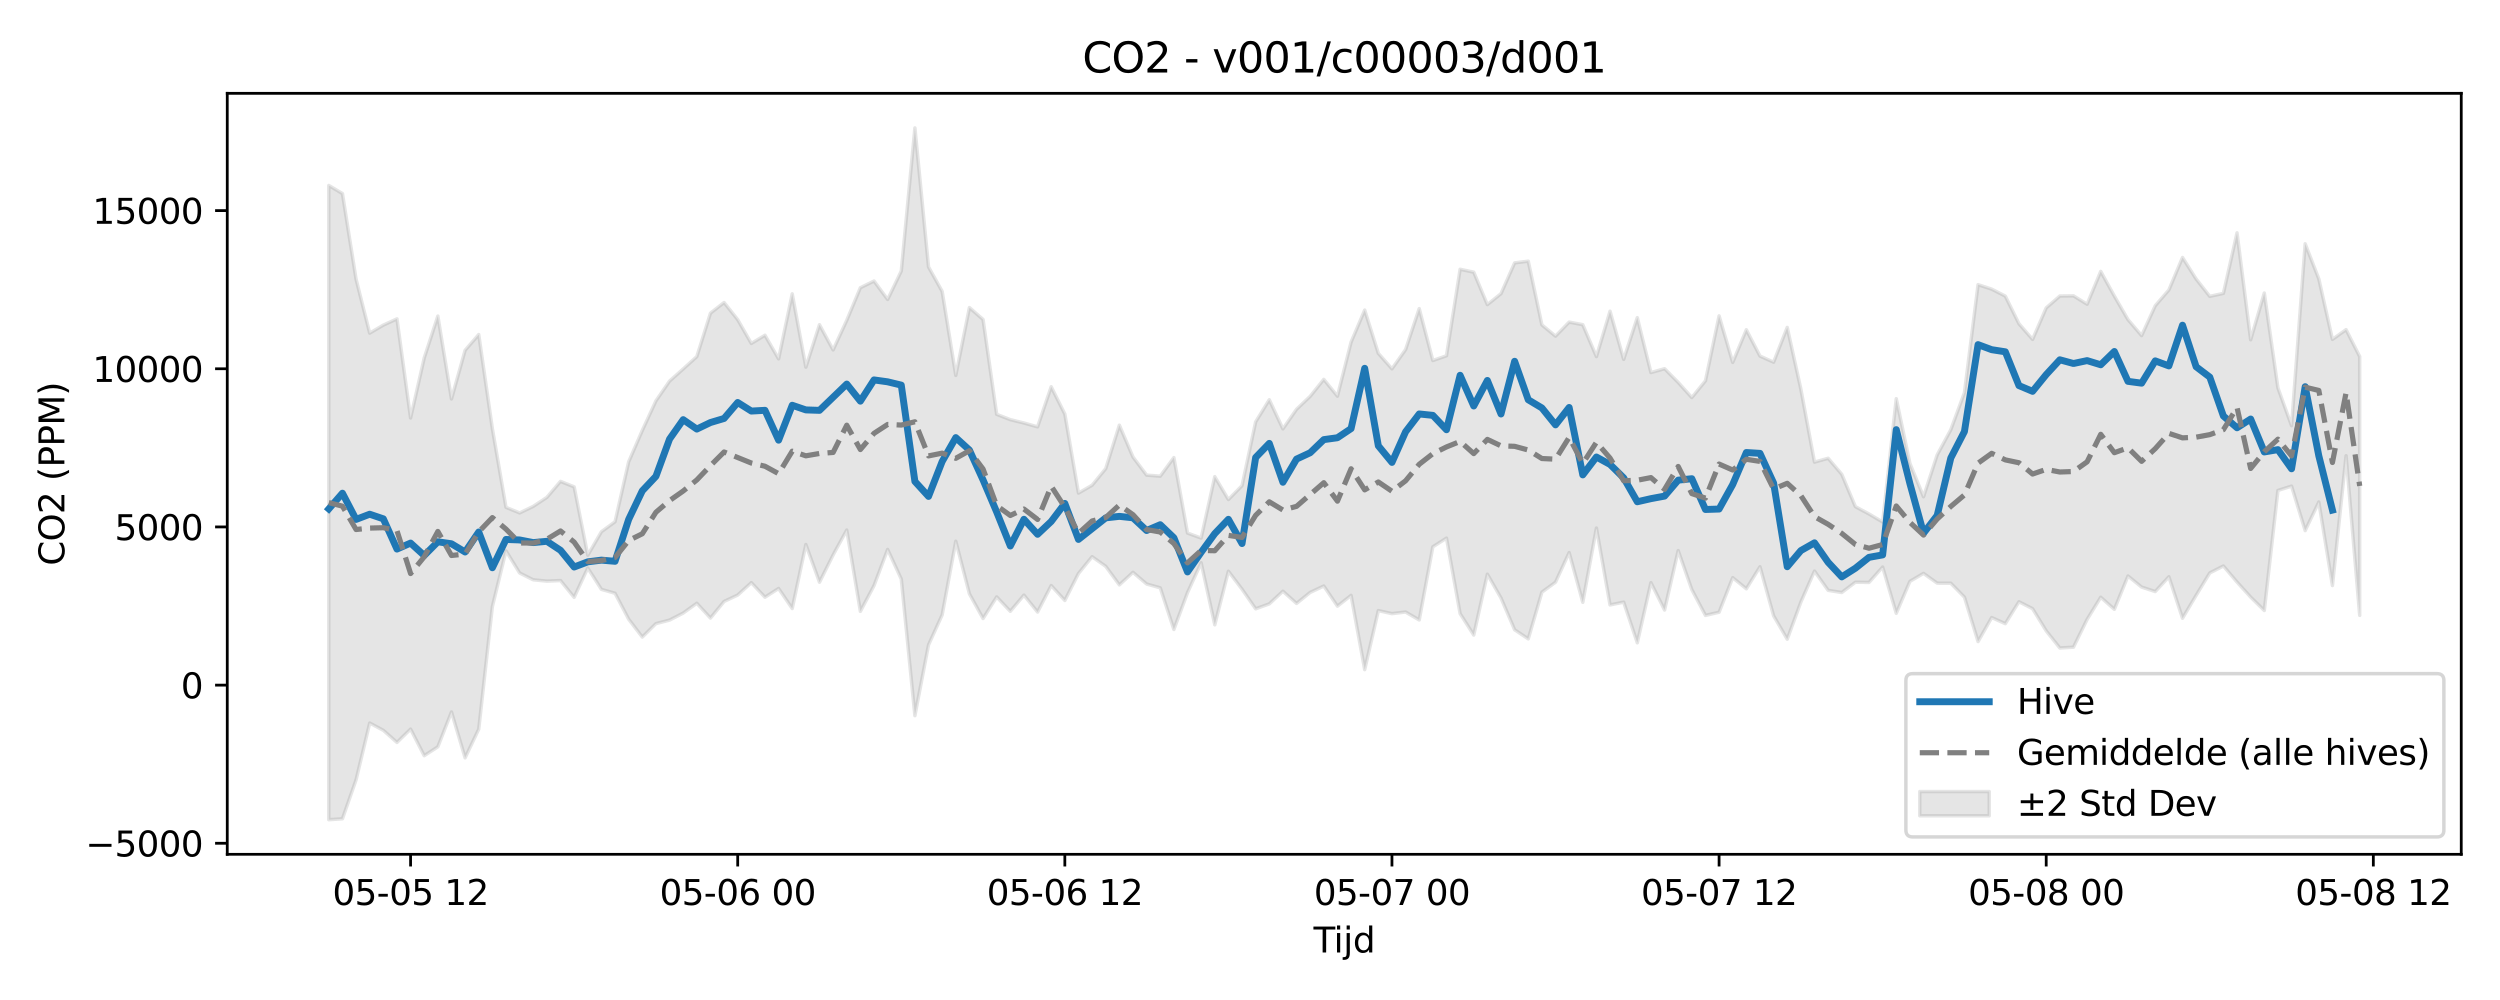 <?xml version="1.0" encoding="utf-8" standalone="no"?>
<!DOCTYPE svg PUBLIC "-//W3C//DTD SVG 1.1//EN"
  "http://www.w3.org/Graphics/SVG/1.1/DTD/svg11.dtd">
<svg xmlns:xlink="http://www.w3.org/1999/xlink" width="720pt" height="288pt" viewBox="0 0 720 288" xmlns="http://www.w3.org/2000/svg" version="1.1">
 <defs>
  <style type="text/css">*{stroke-linejoin: round; stroke-linecap: butt}</style>
 </defs>
 <g id="figure_1">
  <g id="patch_1">
   <path d="M 0 288 
L 720 288 
L 720 0 
L 0 0 
z
" style="fill: #ffffff"/>
  </g>
  <g id="axes_1">
   <g id="patch_2">
    <path d="M 65.45 246.04 
L 708.839 246.04 
L 708.839 26.88 
L 65.45 26.88 
z
" style="fill: #ffffff"/>
   </g>
   <g id="FillBetweenPolyCollection_1">
    <defs>
     <path id="mad8f4cf549" d="M 94.695 -234.589 
L 94.695 -51.922 
L 98.62 -52.188 
L 102.546 -63.401 
L 106.471 -79.76 
L 110.397 -77.665 
L 114.322 -74.177 
L 118.248 -78.021 
L 122.173 -70.358 
L 126.099 -72.919 
L 130.024 -82.953 
L 133.95 -69.736 
L 137.875 -77.998 
L 141.801 -113.299 
L 145.726 -129.354 
L 149.652 -122.982 
L 153.577 -121.015 
L 157.503 -120.631 
L 161.428 -120.798 
L 165.354 -115.959 
L 169.279 -124.417 
L 173.205 -118.26 
L 177.13 -117.143 
L 181.056 -109.67 
L 184.981 -104.524 
L 188.907 -108.397 
L 192.832 -109.408 
L 196.758 -111.433 
L 200.683 -114.259 
L 204.609 -109.994 
L 208.534 -114.78 
L 212.46 -116.626 
L 216.385 -120.198 
L 220.311 -115.994 
L 224.236 -118.519 
L 228.162 -112.743 
L 232.087 -131.184 
L 236.013 -120.316 
L 239.938 -128.171 
L 243.864 -135.344 
L 247.789 -111.925 
L 251.715 -119.331 
L 255.64 -129.763 
L 259.566 -121.239 
L 263.491 -81.889 
L 267.417 -102.279 
L 271.342 -110.907 
L 275.268 -132.127 
L 279.193 -116.972 
L 283.119 -109.857 
L 287.044 -116.094 
L 290.97 -111.937 
L 294.895 -116.606 
L 298.821 -111.733 
L 302.746 -119.366 
L 306.672 -115.064 
L 310.597 -122.825 
L 314.523 -127.668 
L 318.448 -124.895 
L 322.374 -119.555 
L 326.299 -123.165 
L 330.225 -119.806 
L 334.15 -118.7 
L 338.076 -106.707 
L 342.001 -117.312 
L 345.927 -125.913 
L 349.852 -108.05 
L 353.778 -123.492 
L 357.703 -118.306 
L 361.629 -112.658 
L 365.554 -114.083 
L 369.48 -117.728 
L 373.405 -114.211 
L 377.331 -117.383 
L 381.256 -119.229 
L 385.182 -113.428 
L 389.107 -116.529 
L 393.033 -95.142 
L 396.958 -112.146 
L 400.884 -111.271 
L 404.809 -111.735 
L 408.735 -109.45 
L 412.66 -130.511 
L 416.586 -133.018 
L 420.511 -111.288 
L 424.437 -105.102 
L 428.362 -122.639 
L 432.288 -115.769 
L 436.213 -106.625 
L 440.139 -104.002 
L 444.064 -117.454 
L 447.99 -120.328 
L 451.915 -128.853 
L 455.841 -114.53 
L 459.766 -135.928 
L 463.692 -113.78 
L 467.617 -114.58 
L 471.543 -102.87 
L 475.468 -120.196 
L 479.394 -112.311 
L 483.319 -129.434 
L 487.245 -118.187 
L 491.17 -110.76 
L 495.096 -111.676 
L 499.021 -121.634 
L 502.947 -118.424 
L 506.872 -124.774 
L 510.798 -110.648 
L 514.723 -103.909 
L 518.649 -114.595 
L 522.574 -123.522 
L 526.5 -117.981 
L 530.425 -117.354 
L 534.351 -120.319 
L 538.276 -120.257 
L 542.202 -124.695 
L 546.127 -111.365 
L 550.053 -120.566 
L 553.978 -122.865 
L 557.904 -120.05 
L 561.829 -120.033 
L 565.755 -116.025 
L 569.68 -103.224 
L 573.606 -110.147 
L 577.531 -108.383 
L 581.457 -114.693 
L 585.382 -112.696 
L 589.308 -106.311 
L 593.233 -101.377 
L 597.159 -101.604 
L 601.084 -109.597 
L 605.01 -115.992 
L 608.935 -112.514 
L 612.861 -122.11 
L 616.786 -118.919 
L 620.712 -117.631 
L 624.637 -121.894 
L 628.563 -109.941 
L 632.488 -116.546 
L 636.414 -122.99 
L 640.339 -124.997 
L 644.265 -120.359 
L 648.19 -116.033 
L 652.116 -112.17 
L 656.041 -146.749 
L 659.967 -147.996 
L 663.892 -135.184 
L 667.818 -143.421 
L 671.743 -119.358 
L 675.669 -156.756 
L 679.594 -110.771 
L 679.594 -185.312 
L 679.594 -185.312 
L 675.669 -193.065 
L 671.743 -190.256 
L 667.818 -207.686 
L 663.892 -217.793 
L 659.967 -165.405 
L 656.041 -176.283 
L 652.116 -203.61 
L 648.19 -190.142 
L 644.265 -220.945 
L 640.339 -203.509 
L 636.414 -202.651 
L 632.488 -207.648 
L 628.563 -213.846 
L 624.637 -204.495 
L 620.712 -199.948 
L 616.786 -191.35 
L 612.861 -195.947 
L 608.935 -202.735 
L 605.01 -209.842 
L 601.084 -200.39 
L 597.159 -202.804 
L 593.233 -202.746 
L 589.308 -199.329 
L 585.382 -190.263 
L 581.457 -194.765 
L 577.531 -202.725 
L 573.606 -204.732 
L 569.68 -206.011 
L 565.755 -174.891 
L 561.829 -164.238 
L 557.904 -156.985 
L 553.978 -144.932 
L 550.053 -154.541 
L 546.127 -173.184 
L 542.202 -137.66 
L 538.276 -139.971 
L 534.351 -142.084 
L 530.425 -151.409 
L 526.5 -156.02 
L 522.574 -154.91 
L 518.649 -175.939 
L 514.723 -193.705 
L 510.798 -183.693 
L 506.872 -185.457 
L 502.947 -193.028 
L 499.021 -183.63 
L 495.096 -197.029 
L 491.17 -178.329 
L 487.245 -173.502 
L 483.319 -177.872 
L 479.394 -181.816 
L 475.468 -180.704 
L 471.543 -196.515 
L 467.617 -184.507 
L 463.692 -198.37 
L 459.766 -185.307 
L 455.841 -194.496 
L 451.915 -195.233 
L 447.99 -191.19 
L 444.064 -194.434 
L 440.139 -212.784 
L 436.213 -212.291 
L 432.288 -203.423 
L 428.362 -200.267 
L 424.437 -209.619 
L 420.511 -210.449 
L 416.586 -185.541 
L 412.66 -184.172 
L 408.735 -199.124 
L 404.809 -187.321 
L 400.884 -181.781 
L 396.958 -186.236 
L 393.033 -198.698 
L 389.107 -189.456 
L 385.182 -173.906 
L 381.256 -178.74 
L 377.331 -173.856 
L 373.405 -170.132 
L 369.48 -164.485 
L 365.554 -172.873 
L 361.629 -166.506 
L 357.703 -148.126 
L 353.778 -144.132 
L 349.852 -150.73 
L 345.927 -133.037 
L 342.001 -134.481 
L 338.076 -156.217 
L 334.15 -150.865 
L 330.225 -151.165 
L 326.299 -156.38 
L 322.374 -165.552 
L 318.448 -153.035 
L 314.523 -148.246 
L 310.597 -145.994 
L 306.672 -168.76 
L 302.746 -176.614 
L 298.821 -165.071 
L 294.895 -166.176 
L 290.97 -167.147 
L 287.044 -168.668 
L 283.119 -195.994 
L 279.193 -199.419 
L 275.268 -179.892 
L 271.342 -204.084 
L 267.417 -211.119 
L 263.491 -251.158 
L 259.566 -209.932 
L 255.64 -201.753 
L 251.715 -207.068 
L 247.789 -205.137 
L 243.864 -195.746 
L 239.938 -187.218 
L 236.013 -194.489 
L 232.087 -182.261 
L 228.162 -203.367 
L 224.236 -184.646 
L 220.311 -191.451 
L 216.385 -189.088 
L 212.46 -195.94 
L 208.534 -200.88 
L 204.609 -197.802 
L 200.683 -185.301 
L 196.758 -181.744 
L 192.832 -178.244 
L 188.907 -172.55 
L 184.981 -164.03 
L 181.056 -155.001 
L 177.13 -137.733 
L 173.205 -134.86 
L 169.279 -128.096 
L 165.354 -147.789 
L 161.428 -149.363 
L 157.503 -144.76 
L 153.577 -142.168 
L 149.652 -140.275 
L 145.726 -141.885 
L 141.801 -164.556 
L 137.875 -191.651 
L 133.95 -187.12 
L 130.024 -173.097 
L 126.099 -196.969 
L 122.173 -184.904 
L 118.248 -167.619 
L 114.322 -196.171 
L 110.397 -194.369 
L 106.471 -192.062 
L 102.546 -207.602 
L 98.62 -232.253 
L 94.695 -234.589 
z
" style="stroke: #808080; stroke-opacity: 0.2"/>
    </defs>
    <g clip-path="url(#pf6553f5d4f)">
     <use xlink:href="#mad8f4cf549" x="0" y="288" style="fill: #808080; fill-opacity: 0.2; stroke: #808080; stroke-opacity: 0.2"/>
    </g>
   </g>
   <g id="matplotlib.axis_1">
    <g id="xtick_1">
     <g id="line2d_1">
      <defs>
       <path id="m5e10ba9560" d="M 0 0 
L 0 3.5 
" style="stroke: #000000; stroke-width: 0.8"/>
      </defs>
      <g>
       <use xlink:href="#m5e10ba9560" x="118.248" y="246.04" style="stroke: #000000; stroke-width: 0.8"/>
      </g>
     </g>
     <g id="text_1">
      <!-- 05-05 12 -->
      <g transform="translate(95.767 260.638) scale(0.1 -0.1)">
       <defs>
        <path id="DejaVuSans-30" d="M 2034 4250 
Q 1547 4250 1301 3770 
Q 1056 3291 1056 2328 
Q 1056 1369 1301 889 
Q 1547 409 2034 409 
Q 2525 409 2770 889 
Q 3016 1369 3016 2328 
Q 3016 3291 2770 3770 
Q 2525 4250 2034 4250 
z
M 2034 4750 
Q 2819 4750 3233 4129 
Q 3647 3509 3647 2328 
Q 3647 1150 3233 529 
Q 2819 -91 2034 -91 
Q 1250 -91 836 529 
Q 422 1150 422 2328 
Q 422 3509 836 4129 
Q 1250 4750 2034 4750 
z
" transform="scale(0.016)"/>
        <path id="DejaVuSans-35" d="M 691 4666 
L 3169 4666 
L 3169 4134 
L 1269 4134 
L 1269 2991 
Q 1406 3038 1543 3061 
Q 1681 3084 1819 3084 
Q 2600 3084 3056 2656 
Q 3513 2228 3513 1497 
Q 3513 744 3044 326 
Q 2575 -91 1722 -91 
Q 1428 -91 1123 -41 
Q 819 9 494 109 
L 494 744 
Q 775 591 1075 516 
Q 1375 441 1709 441 
Q 2250 441 2565 725 
Q 2881 1009 2881 1497 
Q 2881 1984 2565 2268 
Q 2250 2553 1709 2553 
Q 1456 2553 1204 2497 
Q 953 2441 691 2322 
L 691 4666 
z
" transform="scale(0.016)"/>
        <path id="DejaVuSans-2d" d="M 313 2009 
L 1997 2009 
L 1997 1497 
L 313 1497 
L 313 2009 
z
" transform="scale(0.016)"/>
        <path id="DejaVuSans-20" transform="scale(0.016)"/>
        <path id="DejaVuSans-31" d="M 794 531 
L 1825 531 
L 1825 4091 
L 703 3866 
L 703 4441 
L 1819 4666 
L 2450 4666 
L 2450 531 
L 3481 531 
L 3481 0 
L 794 0 
L 794 531 
z
" transform="scale(0.016)"/>
        <path id="DejaVuSans-32" d="M 1228 531 
L 3431 531 
L 3431 0 
L 469 0 
L 469 531 
Q 828 903 1448 1529 
Q 2069 2156 2228 2338 
Q 2531 2678 2651 2914 
Q 2772 3150 2772 3378 
Q 2772 3750 2511 3984 
Q 2250 4219 1831 4219 
Q 1534 4219 1204 4116 
Q 875 4013 500 3803 
L 500 4441 
Q 881 4594 1212 4672 
Q 1544 4750 1819 4750 
Q 2544 4750 2975 4387 
Q 3406 4025 3406 3419 
Q 3406 3131 3298 2873 
Q 3191 2616 2906 2266 
Q 2828 2175 2409 1742 
Q 1991 1309 1228 531 
z
" transform="scale(0.016)"/>
       </defs>
       <use xlink:href="#DejaVuSans-30"/>
       <use xlink:href="#DejaVuSans-35" transform="translate(63.623 0)"/>
       <use xlink:href="#DejaVuSans-2d" transform="translate(127.246 0)"/>
       <use xlink:href="#DejaVuSans-30" transform="translate(163.33 0)"/>
       <use xlink:href="#DejaVuSans-35" transform="translate(226.953 0)"/>
       <use xlink:href="#DejaVuSans-20" transform="translate(290.576 0)"/>
       <use xlink:href="#DejaVuSans-31" transform="translate(322.363 0)"/>
       <use xlink:href="#DejaVuSans-32" transform="translate(385.986 0)"/>
      </g>
     </g>
    </g>
    <g id="xtick_2">
     <g id="line2d_2">
      <g>
       <use xlink:href="#m5e10ba9560" x="212.46" y="246.04" style="stroke: #000000; stroke-width: 0.8"/>
      </g>
     </g>
     <g id="text_2">
      <!-- 05-06 00 -->
      <g transform="translate(189.979 260.638) scale(0.1 -0.1)">
       <defs>
        <path id="DejaVuSans-36" d="M 2113 2584 
Q 1688 2584 1439 2293 
Q 1191 2003 1191 1497 
Q 1191 994 1439 701 
Q 1688 409 2113 409 
Q 2538 409 2786 701 
Q 3034 994 3034 1497 
Q 3034 2003 2786 2293 
Q 2538 2584 2113 2584 
z
M 3366 4563 
L 3366 3988 
Q 3128 4100 2886 4159 
Q 2644 4219 2406 4219 
Q 1781 4219 1451 3797 
Q 1122 3375 1075 2522 
Q 1259 2794 1537 2939 
Q 1816 3084 2150 3084 
Q 2853 3084 3261 2657 
Q 3669 2231 3669 1497 
Q 3669 778 3244 343 
Q 2819 -91 2113 -91 
Q 1303 -91 875 529 
Q 447 1150 447 2328 
Q 447 3434 972 4092 
Q 1497 4750 2381 4750 
Q 2619 4750 2861 4703 
Q 3103 4656 3366 4563 
z
" transform="scale(0.016)"/>
       </defs>
       <use xlink:href="#DejaVuSans-30"/>
       <use xlink:href="#DejaVuSans-35" transform="translate(63.623 0)"/>
       <use xlink:href="#DejaVuSans-2d" transform="translate(127.246 0)"/>
       <use xlink:href="#DejaVuSans-30" transform="translate(163.33 0)"/>
       <use xlink:href="#DejaVuSans-36" transform="translate(226.953 0)"/>
       <use xlink:href="#DejaVuSans-20" transform="translate(290.576 0)"/>
       <use xlink:href="#DejaVuSans-30" transform="translate(322.363 0)"/>
       <use xlink:href="#DejaVuSans-30" transform="translate(385.986 0)"/>
      </g>
     </g>
    </g>
    <g id="xtick_3">
     <g id="line2d_3">
      <g>
       <use xlink:href="#m5e10ba9560" x="306.672" y="246.04" style="stroke: #000000; stroke-width: 0.8"/>
      </g>
     </g>
     <g id="text_3">
      <!-- 05-06 12 -->
      <g transform="translate(284.191 260.638) scale(0.1 -0.1)">
       <use xlink:href="#DejaVuSans-30"/>
       <use xlink:href="#DejaVuSans-35" transform="translate(63.623 0)"/>
       <use xlink:href="#DejaVuSans-2d" transform="translate(127.246 0)"/>
       <use xlink:href="#DejaVuSans-30" transform="translate(163.33 0)"/>
       <use xlink:href="#DejaVuSans-36" transform="translate(226.953 0)"/>
       <use xlink:href="#DejaVuSans-20" transform="translate(290.576 0)"/>
       <use xlink:href="#DejaVuSans-31" transform="translate(322.363 0)"/>
       <use xlink:href="#DejaVuSans-32" transform="translate(385.986 0)"/>
      </g>
     </g>
    </g>
    <g id="xtick_4">
     <g id="line2d_4">
      <g>
       <use xlink:href="#m5e10ba9560" x="400.884" y="246.04" style="stroke: #000000; stroke-width: 0.8"/>
      </g>
     </g>
     <g id="text_4">
      <!-- 05-07 00 -->
      <g transform="translate(378.403 260.638) scale(0.1 -0.1)">
       <defs>
        <path id="DejaVuSans-37" d="M 525 4666 
L 3525 4666 
L 3525 4397 
L 1831 0 
L 1172 0 
L 2766 4134 
L 525 4134 
L 525 4666 
z
" transform="scale(0.016)"/>
       </defs>
       <use xlink:href="#DejaVuSans-30"/>
       <use xlink:href="#DejaVuSans-35" transform="translate(63.623 0)"/>
       <use xlink:href="#DejaVuSans-2d" transform="translate(127.246 0)"/>
       <use xlink:href="#DejaVuSans-30" transform="translate(163.33 0)"/>
       <use xlink:href="#DejaVuSans-37" transform="translate(226.953 0)"/>
       <use xlink:href="#DejaVuSans-20" transform="translate(290.576 0)"/>
       <use xlink:href="#DejaVuSans-30" transform="translate(322.363 0)"/>
       <use xlink:href="#DejaVuSans-30" transform="translate(385.986 0)"/>
      </g>
     </g>
    </g>
    <g id="xtick_5">
     <g id="line2d_5">
      <g>
       <use xlink:href="#m5e10ba9560" x="495.096" y="246.04" style="stroke: #000000; stroke-width: 0.8"/>
      </g>
     </g>
     <g id="text_5">
      <!-- 05-07 12 -->
      <g transform="translate(472.615 260.638) scale(0.1 -0.1)">
       <use xlink:href="#DejaVuSans-30"/>
       <use xlink:href="#DejaVuSans-35" transform="translate(63.623 0)"/>
       <use xlink:href="#DejaVuSans-2d" transform="translate(127.246 0)"/>
       <use xlink:href="#DejaVuSans-30" transform="translate(163.33 0)"/>
       <use xlink:href="#DejaVuSans-37" transform="translate(226.953 0)"/>
       <use xlink:href="#DejaVuSans-20" transform="translate(290.576 0)"/>
       <use xlink:href="#DejaVuSans-31" transform="translate(322.363 0)"/>
       <use xlink:href="#DejaVuSans-32" transform="translate(385.986 0)"/>
      </g>
     </g>
    </g>
    <g id="xtick_6">
     <g id="line2d_6">
      <g>
       <use xlink:href="#m5e10ba9560" x="589.308" y="246.04" style="stroke: #000000; stroke-width: 0.8"/>
      </g>
     </g>
     <g id="text_6">
      <!-- 05-08 00 -->
      <g transform="translate(566.827 260.638) scale(0.1 -0.1)">
       <defs>
        <path id="DejaVuSans-38" d="M 2034 2216 
Q 1584 2216 1326 1975 
Q 1069 1734 1069 1313 
Q 1069 891 1326 650 
Q 1584 409 2034 409 
Q 2484 409 2743 651 
Q 3003 894 3003 1313 
Q 3003 1734 2745 1975 
Q 2488 2216 2034 2216 
z
M 1403 2484 
Q 997 2584 770 2862 
Q 544 3141 544 3541 
Q 544 4100 942 4425 
Q 1341 4750 2034 4750 
Q 2731 4750 3128 4425 
Q 3525 4100 3525 3541 
Q 3525 3141 3298 2862 
Q 3072 2584 2669 2484 
Q 3125 2378 3379 2068 
Q 3634 1759 3634 1313 
Q 3634 634 3220 271 
Q 2806 -91 2034 -91 
Q 1263 -91 848 271 
Q 434 634 434 1313 
Q 434 1759 690 2068 
Q 947 2378 1403 2484 
z
M 1172 3481 
Q 1172 3119 1398 2916 
Q 1625 2713 2034 2713 
Q 2441 2713 2670 2916 
Q 2900 3119 2900 3481 
Q 2900 3844 2670 4047 
Q 2441 4250 2034 4250 
Q 1625 4250 1398 4047 
Q 1172 3844 1172 3481 
z
" transform="scale(0.016)"/>
       </defs>
       <use xlink:href="#DejaVuSans-30"/>
       <use xlink:href="#DejaVuSans-35" transform="translate(63.623 0)"/>
       <use xlink:href="#DejaVuSans-2d" transform="translate(127.246 0)"/>
       <use xlink:href="#DejaVuSans-30" transform="translate(163.33 0)"/>
       <use xlink:href="#DejaVuSans-38" transform="translate(226.953 0)"/>
       <use xlink:href="#DejaVuSans-20" transform="translate(290.576 0)"/>
       <use xlink:href="#DejaVuSans-30" transform="translate(322.363 0)"/>
       <use xlink:href="#DejaVuSans-30" transform="translate(385.986 0)"/>
      </g>
     </g>
    </g>
    <g id="xtick_7">
     <g id="line2d_7">
      <g>
       <use xlink:href="#m5e10ba9560" x="683.52" y="246.04" style="stroke: #000000; stroke-width: 0.8"/>
      </g>
     </g>
     <g id="text_7">
      <!-- 05-08 12 -->
      <g transform="translate(661.039 260.638) scale(0.1 -0.1)">
       <use xlink:href="#DejaVuSans-30"/>
       <use xlink:href="#DejaVuSans-35" transform="translate(63.623 0)"/>
       <use xlink:href="#DejaVuSans-2d" transform="translate(127.246 0)"/>
       <use xlink:href="#DejaVuSans-30" transform="translate(163.33 0)"/>
       <use xlink:href="#DejaVuSans-38" transform="translate(226.953 0)"/>
       <use xlink:href="#DejaVuSans-20" transform="translate(290.576 0)"/>
       <use xlink:href="#DejaVuSans-31" transform="translate(322.363 0)"/>
       <use xlink:href="#DejaVuSans-32" transform="translate(385.986 0)"/>
      </g>
     </g>
    </g>
    <g id="text_8">
     <!-- Tijd -->
     <g transform="translate(378.295 274.317) scale(0.1 -0.1)">
      <defs>
       <path id="DejaVuSans-54" d="M -19 4666 
L 3928 4666 
L 3928 4134 
L 2272 4134 
L 2272 0 
L 1638 0 
L 1638 4134 
L -19 4134 
L -19 4666 
z
" transform="scale(0.016)"/>
       <path id="DejaVuSans-69" d="M 603 3500 
L 1178 3500 
L 1178 0 
L 603 0 
L 603 3500 
z
M 603 4863 
L 1178 4863 
L 1178 4134 
L 603 4134 
L 603 4863 
z
" transform="scale(0.016)"/>
       <path id="DejaVuSans-6a" d="M 603 3500 
L 1178 3500 
L 1178 -63 
Q 1178 -731 923 -1031 
Q 669 -1331 103 -1331 
L -116 -1331 
L -116 -844 
L 38 -844 
Q 366 -844 484 -692 
Q 603 -541 603 -63 
L 603 3500 
z
M 603 4863 
L 1178 4863 
L 1178 4134 
L 603 4134 
L 603 4863 
z
" transform="scale(0.016)"/>
       <path id="DejaVuSans-64" d="M 2906 2969 
L 2906 4863 
L 3481 4863 
L 3481 0 
L 2906 0 
L 2906 525 
Q 2725 213 2448 61 
Q 2172 -91 1784 -91 
Q 1150 -91 751 415 
Q 353 922 353 1747 
Q 353 2572 751 3078 
Q 1150 3584 1784 3584 
Q 2172 3584 2448 3432 
Q 2725 3281 2906 2969 
z
M 947 1747 
Q 947 1113 1208 752 
Q 1469 391 1925 391 
Q 2381 391 2643 752 
Q 2906 1113 2906 1747 
Q 2906 2381 2643 2742 
Q 2381 3103 1925 3103 
Q 1469 3103 1208 2742 
Q 947 2381 947 1747 
z
" transform="scale(0.016)"/>
      </defs>
      <use xlink:href="#DejaVuSans-54"/>
      <use xlink:href="#DejaVuSans-69" transform="translate(57.959 0)"/>
      <use xlink:href="#DejaVuSans-6a" transform="translate(85.742 0)"/>
      <use xlink:href="#DejaVuSans-64" transform="translate(113.525 0)"/>
     </g>
    </g>
   </g>
   <g id="matplotlib.axis_2">
    <g id="ytick_1">
     <g id="line2d_8">
      <defs>
       <path id="m670c7dbf52" d="M 0 0 
L -3.5 0 
" style="stroke: #000000; stroke-width: 0.8"/>
      </defs>
      <g>
       <use xlink:href="#m670c7dbf52" x="65.45" y="242.867" style="stroke: #000000; stroke-width: 0.8"/>
      </g>
     </g>
     <g id="text_9">
      <!-- −5000 -->
      <g transform="translate(24.62 246.666) scale(0.1 -0.1)">
       <defs>
        <path id="DejaVuSans-2212" d="M 678 2272 
L 4684 2272 
L 4684 1741 
L 678 1741 
L 678 2272 
z
" transform="scale(0.016)"/>
       </defs>
       <use xlink:href="#DejaVuSans-2212"/>
       <use xlink:href="#DejaVuSans-35" transform="translate(83.789 0)"/>
       <use xlink:href="#DejaVuSans-30" transform="translate(147.412 0)"/>
       <use xlink:href="#DejaVuSans-30" transform="translate(211.035 0)"/>
       <use xlink:href="#DejaVuSans-30" transform="translate(274.658 0)"/>
      </g>
     </g>
    </g>
    <g id="ytick_2">
     <g id="line2d_9">
      <g>
       <use xlink:href="#m670c7dbf52" x="65.45" y="197.313" style="stroke: #000000; stroke-width: 0.8"/>
      </g>
     </g>
     <g id="text_10">
      <!-- 0 -->
      <g transform="translate(52.087 201.113) scale(0.1 -0.1)">
       <use xlink:href="#DejaVuSans-30"/>
      </g>
     </g>
    </g>
    <g id="ytick_3">
     <g id="line2d_10">
      <g>
       <use xlink:href="#m670c7dbf52" x="65.45" y="151.76" style="stroke: #000000; stroke-width: 0.8"/>
      </g>
     </g>
     <g id="text_11">
      <!-- 5000 -->
      <g transform="translate(33 155.559) scale(0.1 -0.1)">
       <use xlink:href="#DejaVuSans-35"/>
       <use xlink:href="#DejaVuSans-30" transform="translate(63.623 0)"/>
       <use xlink:href="#DejaVuSans-30" transform="translate(127.246 0)"/>
       <use xlink:href="#DejaVuSans-30" transform="translate(190.869 0)"/>
      </g>
     </g>
    </g>
    <g id="ytick_4">
     <g id="line2d_11">
      <g>
       <use xlink:href="#m670c7dbf52" x="65.45" y="106.206" style="stroke: #000000; stroke-width: 0.8"/>
      </g>
     </g>
     <g id="text_12">
      <!-- 10000 -->
      <g transform="translate(26.637 110.005) scale(0.1 -0.1)">
       <use xlink:href="#DejaVuSans-31"/>
       <use xlink:href="#DejaVuSans-30" transform="translate(63.623 0)"/>
       <use xlink:href="#DejaVuSans-30" transform="translate(127.246 0)"/>
       <use xlink:href="#DejaVuSans-30" transform="translate(190.869 0)"/>
       <use xlink:href="#DejaVuSans-30" transform="translate(254.492 0)"/>
      </g>
     </g>
    </g>
    <g id="ytick_5">
     <g id="line2d_12">
      <g>
       <use xlink:href="#m670c7dbf52" x="65.45" y="60.653" style="stroke: #000000; stroke-width: 0.8"/>
      </g>
     </g>
     <g id="text_13">
      <!-- 15000 -->
      <g transform="translate(26.637 64.452) scale(0.1 -0.1)">
       <use xlink:href="#DejaVuSans-31"/>
       <use xlink:href="#DejaVuSans-35" transform="translate(63.623 0)"/>
       <use xlink:href="#DejaVuSans-30" transform="translate(127.246 0)"/>
       <use xlink:href="#DejaVuSans-30" transform="translate(190.869 0)"/>
       <use xlink:href="#DejaVuSans-30" transform="translate(254.492 0)"/>
      </g>
     </g>
    </g>
    <g id="text_14">
     <!-- CO2 (PPM) -->
     <g transform="translate(18.541 162.903) rotate(-90) scale(0.1 -0.1)">
      <defs>
       <path id="DejaVuSans-43" d="M 4122 4306 
L 4122 3641 
Q 3803 3938 3442 4084 
Q 3081 4231 2675 4231 
Q 1875 4231 1450 3742 
Q 1025 3253 1025 2328 
Q 1025 1406 1450 917 
Q 1875 428 2675 428 
Q 3081 428 3442 575 
Q 3803 722 4122 1019 
L 4122 359 
Q 3791 134 3420 21 
Q 3050 -91 2638 -91 
Q 1578 -91 968 557 
Q 359 1206 359 2328 
Q 359 3453 968 4101 
Q 1578 4750 2638 4750 
Q 3056 4750 3426 4639 
Q 3797 4528 4122 4306 
z
" transform="scale(0.016)"/>
       <path id="DejaVuSans-4f" d="M 2522 4238 
Q 1834 4238 1429 3725 
Q 1025 3213 1025 2328 
Q 1025 1447 1429 934 
Q 1834 422 2522 422 
Q 3209 422 3611 934 
Q 4013 1447 4013 2328 
Q 4013 3213 3611 3725 
Q 3209 4238 2522 4238 
z
M 2522 4750 
Q 3503 4750 4090 4092 
Q 4678 3434 4678 2328 
Q 4678 1225 4090 567 
Q 3503 -91 2522 -91 
Q 1538 -91 948 565 
Q 359 1222 359 2328 
Q 359 3434 948 4092 
Q 1538 4750 2522 4750 
z
" transform="scale(0.016)"/>
       <path id="DejaVuSans-28" d="M 1984 4856 
Q 1566 4138 1362 3434 
Q 1159 2731 1159 2009 
Q 1159 1288 1364 580 
Q 1569 -128 1984 -844 
L 1484 -844 
Q 1016 -109 783 600 
Q 550 1309 550 2009 
Q 550 2706 781 3412 
Q 1013 4119 1484 4856 
L 1984 4856 
z
" transform="scale(0.016)"/>
       <path id="DejaVuSans-50" d="M 1259 4147 
L 1259 2394 
L 2053 2394 
Q 2494 2394 2734 2622 
Q 2975 2850 2975 3272 
Q 2975 3691 2734 3919 
Q 2494 4147 2053 4147 
L 1259 4147 
z
M 628 4666 
L 2053 4666 
Q 2838 4666 3239 4311 
Q 3641 3956 3641 3272 
Q 3641 2581 3239 2228 
Q 2838 1875 2053 1875 
L 1259 1875 
L 1259 0 
L 628 0 
L 628 4666 
z
" transform="scale(0.016)"/>
       <path id="DejaVuSans-4d" d="M 628 4666 
L 1569 4666 
L 2759 1491 
L 3956 4666 
L 4897 4666 
L 4897 0 
L 4281 0 
L 4281 4097 
L 3078 897 
L 2444 897 
L 1241 4097 
L 1241 0 
L 628 0 
L 628 4666 
z
" transform="scale(0.016)"/>
       <path id="DejaVuSans-29" d="M 513 4856 
L 1013 4856 
Q 1481 4119 1714 3412 
Q 1947 2706 1947 2009 
Q 1947 1309 1714 600 
Q 1481 -109 1013 -844 
L 513 -844 
Q 928 -128 1133 580 
Q 1338 1288 1338 2009 
Q 1338 2731 1133 3434 
Q 928 4138 513 4856 
z
" transform="scale(0.016)"/>
      </defs>
      <use xlink:href="#DejaVuSans-43"/>
      <use xlink:href="#DejaVuSans-4f" transform="translate(69.824 0)"/>
      <use xlink:href="#DejaVuSans-32" transform="translate(148.535 0)"/>
      <use xlink:href="#DejaVuSans-20" transform="translate(212.158 0)"/>
      <use xlink:href="#DejaVuSans-28" transform="translate(243.945 0)"/>
      <use xlink:href="#DejaVuSans-50" transform="translate(282.959 0)"/>
      <use xlink:href="#DejaVuSans-50" transform="translate(343.262 0)"/>
      <use xlink:href="#DejaVuSans-4d" transform="translate(403.564 0)"/>
      <use xlink:href="#DejaVuSans-29" transform="translate(489.844 0)"/>
     </g>
    </g>
   </g>
   <g id="line2d_13">
    <path d="M 94.695 146.567 
L 98.62 142.045 
L 102.546 149.592 
L 106.471 148.094 
L 110.397 149.424 
L 114.322 158.131 
L 118.248 156.409 
L 122.173 159.984 
L 126.099 156.036 
L 130.024 156.607 
L 133.95 158.976 
L 137.875 153.211 
L 141.801 163.51 
L 145.726 155.365 
L 149.652 155.504 
L 153.577 156.267 
L 157.503 155.893 
L 161.428 158.487 
L 165.354 163.303 
L 169.279 161.812 
L 173.205 161.317 
L 177.13 161.654 
L 181.056 149.585 
L 184.981 141.355 
L 188.907 137.183 
L 192.832 126.456 
L 196.758 120.862 
L 200.683 123.574 
L 204.609 121.688 
L 208.534 120.516 
L 212.46 115.915 
L 216.385 118.387 
L 220.311 118.172 
L 224.236 126.769 
L 228.162 116.717 
L 232.087 118.053 
L 236.013 118.181 
L 243.864 110.616 
L 247.789 115.533 
L 251.715 109.416 
L 255.64 109.963 
L 259.566 110.913 
L 263.491 138.656 
L 267.417 142.965 
L 271.342 132.916 
L 275.268 126.034 
L 279.193 129.621 
L 283.119 138.224 
L 287.044 147.457 
L 290.97 157.248 
L 294.895 149.558 
L 298.821 153.877 
L 302.746 150.184 
L 306.672 144.991 
L 310.597 155.353 
L 318.448 149.148 
L 322.374 148.711 
L 326.299 149.13 
L 330.225 152.785 
L 334.15 151.119 
L 338.076 154.88 
L 342.001 164.712 
L 345.927 159.064 
L 349.852 153.682 
L 353.778 149.567 
L 357.703 156.537 
L 361.629 131.759 
L 365.554 127.698 
L 369.48 138.889 
L 373.405 132.22 
L 377.331 130.389 
L 381.256 126.611 
L 385.182 126.071 
L 389.107 123.438 
L 393.033 106.079 
L 396.958 128.394 
L 400.884 133.168 
L 404.809 124.355 
L 408.735 119.219 
L 412.66 119.626 
L 416.586 123.763 
L 420.511 108.086 
L 424.437 116.923 
L 428.362 109.574 
L 432.288 119.228 
L 436.213 104.053 
L 440.139 115.132 
L 444.064 117.491 
L 447.99 122.36 
L 451.915 117.355 
L 455.841 136.768 
L 459.766 131.619 
L 463.692 133.76 
L 467.617 137.629 
L 471.543 144.511 
L 475.468 143.612 
L 479.394 142.877 
L 483.319 138.285 
L 487.245 137.869 
L 491.17 146.731 
L 495.096 146.606 
L 499.021 139.539 
L 502.947 130.322 
L 506.872 130.568 
L 510.798 139.123 
L 514.723 163.215 
L 518.649 158.566 
L 522.574 156.333 
L 526.5 161.941 
L 530.425 166.14 
L 534.351 163.652 
L 538.276 160.515 
L 542.202 159.811 
L 546.127 123.744 
L 550.053 139.272 
L 553.978 153.561 
L 557.904 148.468 
L 561.829 131.911 
L 565.755 124.288 
L 569.68 99.252 
L 573.606 100.709 
L 577.531 101.317 
L 581.457 111.053 
L 585.382 112.705 
L 589.308 107.88 
L 593.233 103.622 
L 597.159 104.688 
L 601.084 103.853 
L 605.01 105.055 
L 608.935 101.232 
L 612.861 109.829 
L 616.786 110.352 
L 620.712 103.932 
L 624.637 105.38 
L 628.563 93.658 
L 632.488 105.626 
L 636.414 108.608 
L 640.339 119.812 
L 644.265 123.198 
L 648.19 120.683 
L 652.116 130.164 
L 656.041 129.496 
L 659.967 135.008 
L 663.892 111.375 
L 667.818 131.291 
L 671.743 146.907 
L 671.743 146.907 
" clip-path="url(#pf6553f5d4f)" style="fill: none; stroke: #1f77b4; stroke-width: 2; stroke-linecap: square"/>
   </g>
   <g id="line2d_14">
    <path d="M 94.695 144.745 
L 98.62 145.779 
L 102.546 152.499 
L 106.471 152.089 
L 110.397 151.983 
L 114.322 152.826 
L 118.248 165.18 
L 122.173 160.369 
L 126.099 153.056 
L 130.024 159.975 
L 133.95 159.572 
L 137.875 153.175 
L 141.801 149.073 
L 145.726 152.38 
L 149.652 156.371 
L 153.577 156.409 
L 157.503 155.304 
L 161.428 152.919 
L 165.354 156.126 
L 169.279 161.743 
L 173.205 161.44 
L 177.13 160.562 
L 181.056 155.665 
L 184.981 153.723 
L 188.907 147.526 
L 192.832 144.174 
L 196.758 141.412 
L 200.683 138.22 
L 204.609 134.102 
L 208.534 130.17 
L 216.385 133.357 
L 220.311 134.277 
L 224.236 136.417 
L 228.162 129.945 
L 232.087 131.277 
L 236.013 130.598 
L 239.938 130.305 
L 243.864 122.455 
L 247.789 129.469 
L 251.715 124.8 
L 255.64 122.242 
L 259.566 122.414 
L 263.491 121.476 
L 267.417 131.301 
L 271.342 130.505 
L 275.268 131.99 
L 279.193 129.805 
L 283.119 135.075 
L 287.044 145.619 
L 290.97 148.458 
L 294.895 146.609 
L 298.821 149.598 
L 302.746 140.01 
L 306.672 146.088 
L 310.597 153.59 
L 314.523 150.043 
L 318.448 149.035 
L 322.374 145.447 
L 326.299 148.227 
L 330.225 152.514 
L 334.15 153.218 
L 338.076 156.538 
L 342.001 162.104 
L 345.927 158.525 
L 349.852 158.61 
L 353.778 154.188 
L 357.703 154.784 
L 361.629 148.418 
L 365.554 144.522 
L 369.48 146.893 
L 373.405 145.829 
L 381.256 139.015 
L 385.182 144.333 
L 389.107 135.008 
L 393.033 141.08 
L 396.958 138.809 
L 400.884 141.474 
L 404.809 138.472 
L 408.735 133.713 
L 412.66 130.658 
L 416.586 128.721 
L 420.511 127.131 
L 424.437 130.64 
L 428.362 126.547 
L 432.288 128.404 
L 436.213 128.542 
L 440.139 129.607 
L 444.064 132.056 
L 447.99 132.241 
L 451.915 125.957 
L 455.841 133.487 
L 459.766 127.383 
L 463.692 131.925 
L 467.617 138.457 
L 471.543 138.307 
L 475.468 137.55 
L 479.394 140.937 
L 483.319 134.347 
L 487.245 142.156 
L 491.17 143.455 
L 495.096 133.647 
L 499.021 135.368 
L 502.947 132.274 
L 506.872 132.884 
L 510.798 140.829 
L 514.723 139.193 
L 518.649 142.733 
L 522.574 148.784 
L 526.5 150.999 
L 530.425 153.618 
L 534.351 156.798 
L 538.276 157.886 
L 542.202 156.822 
L 546.127 145.726 
L 550.053 150.446 
L 553.978 154.101 
L 557.904 149.482 
L 561.829 145.864 
L 565.755 142.542 
L 569.68 133.383 
L 573.606 130.561 
L 577.531 132.446 
L 581.457 133.271 
L 585.382 136.521 
L 589.308 135.18 
L 593.233 135.938 
L 597.159 135.796 
L 601.084 133.006 
L 605.01 125.083 
L 608.935 130.375 
L 612.861 128.972 
L 616.786 132.866 
L 620.712 129.211 
L 624.637 124.806 
L 628.563 126.107 
L 632.488 125.903 
L 636.414 125.179 
L 640.339 123.747 
L 644.265 117.348 
L 648.19 134.913 
L 652.116 130.11 
L 656.041 126.484 
L 659.967 131.299 
L 663.892 111.512 
L 667.818 112.447 
L 671.743 133.193 
L 675.669 113.089 
L 679.594 139.958 
L 679.594 139.958 
" clip-path="url(#pf6553f5d4f)" style="fill: none; stroke-dasharray: 5.55,2.4; stroke-dashoffset: 0; stroke: #808080; stroke-width: 1.5"/>
   </g>
   <g id="patch_3">
    <path d="M 65.45 246.04 
L 65.45 26.88 
" style="fill: none; stroke: #000000; stroke-width: 0.8; stroke-linejoin: miter; stroke-linecap: square"/>
   </g>
   <g id="patch_4">
    <path d="M 708.839 246.04 
L 708.839 26.88 
" style="fill: none; stroke: #000000; stroke-width: 0.8; stroke-linejoin: miter; stroke-linecap: square"/>
   </g>
   <g id="patch_5">
    <path d="M 65.45 246.04 
L 708.839 246.04 
" style="fill: none; stroke: #000000; stroke-width: 0.8; stroke-linejoin: miter; stroke-linecap: square"/>
   </g>
   <g id="patch_6">
    <path d="M 65.45 26.88 
L 708.839 26.88 
" style="fill: none; stroke: #000000; stroke-width: 0.8; stroke-linejoin: miter; stroke-linecap: square"/>
   </g>
   <g id="text_15">
    <!-- CO2 - v001/c00003/d001 -->
    <g transform="translate(311.741 20.88) scale(0.12 -0.12)">
     <defs>
      <path id="DejaVuSans-76" d="M 191 3500 
L 800 3500 
L 1894 563 
L 2988 3500 
L 3597 3500 
L 2284 0 
L 1503 0 
L 191 3500 
z
" transform="scale(0.016)"/>
      <path id="DejaVuSans-2f" d="M 1625 4666 
L 2156 4666 
L 531 -594 
L 0 -594 
L 1625 4666 
z
" transform="scale(0.016)"/>
      <path id="DejaVuSans-63" d="M 3122 3366 
L 3122 2828 
Q 2878 2963 2633 3030 
Q 2388 3097 2138 3097 
Q 1578 3097 1268 2742 
Q 959 2388 959 1747 
Q 959 1106 1268 751 
Q 1578 397 2138 397 
Q 2388 397 2633 464 
Q 2878 531 3122 666 
L 3122 134 
Q 2881 22 2623 -34 
Q 2366 -91 2075 -91 
Q 1284 -91 818 406 
Q 353 903 353 1747 
Q 353 2603 823 3093 
Q 1294 3584 2113 3584 
Q 2378 3584 2631 3529 
Q 2884 3475 3122 3366 
z
" transform="scale(0.016)"/>
      <path id="DejaVuSans-33" d="M 2597 2516 
Q 3050 2419 3304 2112 
Q 3559 1806 3559 1356 
Q 3559 666 3084 287 
Q 2609 -91 1734 -91 
Q 1441 -91 1130 -33 
Q 819 25 488 141 
L 488 750 
Q 750 597 1062 519 
Q 1375 441 1716 441 
Q 2309 441 2620 675 
Q 2931 909 2931 1356 
Q 2931 1769 2642 2001 
Q 2353 2234 1838 2234 
L 1294 2234 
L 1294 2753 
L 1863 2753 
Q 2328 2753 2575 2939 
Q 2822 3125 2822 3475 
Q 2822 3834 2567 4026 
Q 2313 4219 1838 4219 
Q 1578 4219 1281 4162 
Q 984 4106 628 3988 
L 628 4550 
Q 988 4650 1302 4700 
Q 1616 4750 1894 4750 
Q 2613 4750 3031 4423 
Q 3450 4097 3450 3541 
Q 3450 3153 3228 2886 
Q 3006 2619 2597 2516 
z
" transform="scale(0.016)"/>
     </defs>
     <use xlink:href="#DejaVuSans-43"/>
     <use xlink:href="#DejaVuSans-4f" transform="translate(69.824 0)"/>
     <use xlink:href="#DejaVuSans-32" transform="translate(148.535 0)"/>
     <use xlink:href="#DejaVuSans-20" transform="translate(212.158 0)"/>
     <use xlink:href="#DejaVuSans-2d" transform="translate(243.945 0)"/>
     <use xlink:href="#DejaVuSans-20" transform="translate(280.029 0)"/>
     <use xlink:href="#DejaVuSans-76" transform="translate(311.816 0)"/>
     <use xlink:href="#DejaVuSans-30" transform="translate(370.996 0)"/>
     <use xlink:href="#DejaVuSans-30" transform="translate(434.619 0)"/>
     <use xlink:href="#DejaVuSans-31" transform="translate(498.242 0)"/>
     <use xlink:href="#DejaVuSans-2f" transform="translate(561.865 0)"/>
     <use xlink:href="#DejaVuSans-63" transform="translate(595.557 0)"/>
     <use xlink:href="#DejaVuSans-30" transform="translate(650.537 0)"/>
     <use xlink:href="#DejaVuSans-30" transform="translate(714.16 0)"/>
     <use xlink:href="#DejaVuSans-30" transform="translate(777.783 0)"/>
     <use xlink:href="#DejaVuSans-30" transform="translate(841.406 0)"/>
     <use xlink:href="#DejaVuSans-33" transform="translate(905.029 0)"/>
     <use xlink:href="#DejaVuSans-2f" transform="translate(968.652 0)"/>
     <use xlink:href="#DejaVuSans-64" transform="translate(1002.344 0)"/>
     <use xlink:href="#DejaVuSans-30" transform="translate(1065.82 0)"/>
     <use xlink:href="#DejaVuSans-30" transform="translate(1129.443 0)"/>
     <use xlink:href="#DejaVuSans-31" transform="translate(1193.066 0)"/>
    </g>
   </g>
   <g id="legend_1">
    <g id="patch_7">
     <path d="M 550.895 241.04 
L 701.839 241.04 
Q 703.839 241.04 703.839 239.04 
L 703.839 196.006 
Q 703.839 194.006 701.839 194.006 
L 550.895 194.006 
Q 548.895 194.006 548.895 196.006 
L 548.895 239.04 
Q 548.895 241.04 550.895 241.04 
z
" style="fill: #ffffff; opacity: 0.8; stroke: #cccccc; stroke-linejoin: miter"/>
    </g>
    <g id="line2d_15">
     <path d="M 552.895 202.104 
L 562.895 202.104 
L 572.895 202.104 
" style="fill: none; stroke: #1f77b4; stroke-width: 2; stroke-linecap: square"/>
    </g>
    <g id="text_16">
     <!-- Hive -->
     <g transform="translate(580.895 205.604) scale(0.1 -0.1)">
      <defs>
       <path id="DejaVuSans-48" d="M 628 4666 
L 1259 4666 
L 1259 2753 
L 3553 2753 
L 3553 4666 
L 4184 4666 
L 4184 0 
L 3553 0 
L 3553 2222 
L 1259 2222 
L 1259 0 
L 628 0 
L 628 4666 
z
" transform="scale(0.016)"/>
       <path id="DejaVuSans-65" d="M 3597 1894 
L 3597 1613 
L 953 1613 
Q 991 1019 1311 708 
Q 1631 397 2203 397 
Q 2534 397 2845 478 
Q 3156 559 3463 722 
L 3463 178 
Q 3153 47 2828 -22 
Q 2503 -91 2169 -91 
Q 1331 -91 842 396 
Q 353 884 353 1716 
Q 353 2575 817 3079 
Q 1281 3584 2069 3584 
Q 2775 3584 3186 3129 
Q 3597 2675 3597 1894 
z
M 3022 2063 
Q 3016 2534 2758 2815 
Q 2500 3097 2075 3097 
Q 1594 3097 1305 2825 
Q 1016 2553 972 2059 
L 3022 2063 
z
" transform="scale(0.016)"/>
      </defs>
      <use xlink:href="#DejaVuSans-48"/>
      <use xlink:href="#DejaVuSans-69" transform="translate(75.195 0)"/>
      <use xlink:href="#DejaVuSans-76" transform="translate(102.979 0)"/>
      <use xlink:href="#DejaVuSans-65" transform="translate(162.158 0)"/>
     </g>
    </g>
    <g id="line2d_16">
     <path d="M 552.895 216.782 
L 562.895 216.782 
L 572.895 216.782 
" style="fill: none; stroke-dasharray: 5.55,2.4; stroke-dashoffset: 0; stroke: #808080; stroke-width: 1.5"/>
    </g>
    <g id="text_17">
     <!-- Gemiddelde (alle hives) -->
     <g transform="translate(580.895 220.282) scale(0.1 -0.1)">
      <defs>
       <path id="DejaVuSans-47" d="M 3809 666 
L 3809 1919 
L 2778 1919 
L 2778 2438 
L 4434 2438 
L 4434 434 
Q 4069 175 3628 42 
Q 3188 -91 2688 -91 
Q 1594 -91 976 548 
Q 359 1188 359 2328 
Q 359 3472 976 4111 
Q 1594 4750 2688 4750 
Q 3144 4750 3555 4637 
Q 3966 4525 4313 4306 
L 4313 3634 
Q 3963 3931 3569 4081 
Q 3175 4231 2741 4231 
Q 1884 4231 1454 3753 
Q 1025 3275 1025 2328 
Q 1025 1384 1454 906 
Q 1884 428 2741 428 
Q 3075 428 3337 486 
Q 3600 544 3809 666 
z
" transform="scale(0.016)"/>
       <path id="DejaVuSans-6d" d="M 3328 2828 
Q 3544 3216 3844 3400 
Q 4144 3584 4550 3584 
Q 5097 3584 5394 3201 
Q 5691 2819 5691 2113 
L 5691 0 
L 5113 0 
L 5113 2094 
Q 5113 2597 4934 2840 
Q 4756 3084 4391 3084 
Q 3944 3084 3684 2787 
Q 3425 2491 3425 1978 
L 3425 0 
L 2847 0 
L 2847 2094 
Q 2847 2600 2669 2842 
Q 2491 3084 2119 3084 
Q 1678 3084 1418 2786 
Q 1159 2488 1159 1978 
L 1159 0 
L 581 0 
L 581 3500 
L 1159 3500 
L 1159 2956 
Q 1356 3278 1631 3431 
Q 1906 3584 2284 3584 
Q 2666 3584 2933 3390 
Q 3200 3197 3328 2828 
z
" transform="scale(0.016)"/>
       <path id="DejaVuSans-6c" d="M 603 4863 
L 1178 4863 
L 1178 0 
L 603 0 
L 603 4863 
z
" transform="scale(0.016)"/>
       <path id="DejaVuSans-61" d="M 2194 1759 
Q 1497 1759 1228 1600 
Q 959 1441 959 1056 
Q 959 750 1161 570 
Q 1363 391 1709 391 
Q 2188 391 2477 730 
Q 2766 1069 2766 1631 
L 2766 1759 
L 2194 1759 
z
M 3341 1997 
L 3341 0 
L 2766 0 
L 2766 531 
Q 2569 213 2275 61 
Q 1981 -91 1556 -91 
Q 1019 -91 701 211 
Q 384 513 384 1019 
Q 384 1609 779 1909 
Q 1175 2209 1959 2209 
L 2766 2209 
L 2766 2266 
Q 2766 2663 2505 2880 
Q 2244 3097 1772 3097 
Q 1472 3097 1187 3025 
Q 903 2953 641 2809 
L 641 3341 
Q 956 3463 1253 3523 
Q 1550 3584 1831 3584 
Q 2591 3584 2966 3190 
Q 3341 2797 3341 1997 
z
" transform="scale(0.016)"/>
       <path id="DejaVuSans-68" d="M 3513 2113 
L 3513 0 
L 2938 0 
L 2938 2094 
Q 2938 2591 2744 2837 
Q 2550 3084 2163 3084 
Q 1697 3084 1428 2787 
Q 1159 2491 1159 1978 
L 1159 0 
L 581 0 
L 581 4863 
L 1159 4863 
L 1159 2956 
Q 1366 3272 1645 3428 
Q 1925 3584 2291 3584 
Q 2894 3584 3203 3211 
Q 3513 2838 3513 2113 
z
" transform="scale(0.016)"/>
       <path id="DejaVuSans-73" d="M 2834 3397 
L 2834 2853 
Q 2591 2978 2328 3040 
Q 2066 3103 1784 3103 
Q 1356 3103 1142 2972 
Q 928 2841 928 2578 
Q 928 2378 1081 2264 
Q 1234 2150 1697 2047 
L 1894 2003 
Q 2506 1872 2764 1633 
Q 3022 1394 3022 966 
Q 3022 478 2636 193 
Q 2250 -91 1575 -91 
Q 1294 -91 989 -36 
Q 684 19 347 128 
L 347 722 
Q 666 556 975 473 
Q 1284 391 1588 391 
Q 1994 391 2212 530 
Q 2431 669 2431 922 
Q 2431 1156 2273 1281 
Q 2116 1406 1581 1522 
L 1381 1569 
Q 847 1681 609 1914 
Q 372 2147 372 2553 
Q 372 3047 722 3315 
Q 1072 3584 1716 3584 
Q 2034 3584 2315 3537 
Q 2597 3491 2834 3397 
z
" transform="scale(0.016)"/>
      </defs>
      <use xlink:href="#DejaVuSans-47"/>
      <use xlink:href="#DejaVuSans-65" transform="translate(77.49 0)"/>
      <use xlink:href="#DejaVuSans-6d" transform="translate(139.014 0)"/>
      <use xlink:href="#DejaVuSans-69" transform="translate(236.426 0)"/>
      <use xlink:href="#DejaVuSans-64" transform="translate(264.209 0)"/>
      <use xlink:href="#DejaVuSans-64" transform="translate(327.686 0)"/>
      <use xlink:href="#DejaVuSans-65" transform="translate(391.162 0)"/>
      <use xlink:href="#DejaVuSans-6c" transform="translate(452.686 0)"/>
      <use xlink:href="#DejaVuSans-64" transform="translate(480.469 0)"/>
      <use xlink:href="#DejaVuSans-65" transform="translate(543.945 0)"/>
      <use xlink:href="#DejaVuSans-20" transform="translate(605.469 0)"/>
      <use xlink:href="#DejaVuSans-28" transform="translate(637.256 0)"/>
      <use xlink:href="#DejaVuSans-61" transform="translate(676.27 0)"/>
      <use xlink:href="#DejaVuSans-6c" transform="translate(737.549 0)"/>
      <use xlink:href="#DejaVuSans-6c" transform="translate(765.332 0)"/>
      <use xlink:href="#DejaVuSans-65" transform="translate(793.115 0)"/>
      <use xlink:href="#DejaVuSans-20" transform="translate(854.639 0)"/>
      <use xlink:href="#DejaVuSans-68" transform="translate(886.426 0)"/>
      <use xlink:href="#DejaVuSans-69" transform="translate(949.805 0)"/>
      <use xlink:href="#DejaVuSans-76" transform="translate(977.588 0)"/>
      <use xlink:href="#DejaVuSans-65" transform="translate(1036.768 0)"/>
      <use xlink:href="#DejaVuSans-73" transform="translate(1098.291 0)"/>
      <use xlink:href="#DejaVuSans-29" transform="translate(1150.391 0)"/>
     </g>
    </g>
    <g id="patch_8">
     <path d="M 552.895 234.96 
L 572.895 234.96 
L 572.895 227.96 
L 552.895 227.96 
z
" style="fill: #808080; fill-opacity: 0.2; stroke: #808080; stroke-opacity: 0.2; stroke-linejoin: miter"/>
    </g>
    <g id="text_18">
     <!-- ±2 Std Dev -->
     <g transform="translate(580.895 234.96) scale(0.1 -0.1)">
      <defs>
       <path id="DejaVuSans-b1" d="M 2944 4013 
L 2944 2803 
L 4684 2803 
L 4684 2272 
L 2944 2272 
L 2944 1063 
L 2419 1063 
L 2419 2272 
L 678 2272 
L 678 2803 
L 2419 2803 
L 2419 4013 
L 2944 4013 
z
M 678 531 
L 4684 531 
L 4684 0 
L 678 0 
L 678 531 
z
" transform="scale(0.016)"/>
       <path id="DejaVuSans-53" d="M 3425 4513 
L 3425 3897 
Q 3066 4069 2747 4153 
Q 2428 4238 2131 4238 
Q 1616 4238 1336 4038 
Q 1056 3838 1056 3469 
Q 1056 3159 1242 3001 
Q 1428 2844 1947 2747 
L 2328 2669 
Q 3034 2534 3370 2195 
Q 3706 1856 3706 1288 
Q 3706 609 3251 259 
Q 2797 -91 1919 -91 
Q 1588 -91 1214 -16 
Q 841 59 441 206 
L 441 856 
Q 825 641 1194 531 
Q 1563 422 1919 422 
Q 2459 422 2753 634 
Q 3047 847 3047 1241 
Q 3047 1584 2836 1778 
Q 2625 1972 2144 2069 
L 1759 2144 
Q 1053 2284 737 2584 
Q 422 2884 422 3419 
Q 422 4038 858 4394 
Q 1294 4750 2059 4750 
Q 2388 4750 2728 4690 
Q 3069 4631 3425 4513 
z
" transform="scale(0.016)"/>
       <path id="DejaVuSans-74" d="M 1172 4494 
L 1172 3500 
L 2356 3500 
L 2356 3053 
L 1172 3053 
L 1172 1153 
Q 1172 725 1289 603 
Q 1406 481 1766 481 
L 2356 481 
L 2356 0 
L 1766 0 
Q 1100 0 847 248 
Q 594 497 594 1153 
L 594 3053 
L 172 3053 
L 172 3500 
L 594 3500 
L 594 4494 
L 1172 4494 
z
" transform="scale(0.016)"/>
       <path id="DejaVuSans-44" d="M 1259 4147 
L 1259 519 
L 2022 519 
Q 2988 519 3436 956 
Q 3884 1394 3884 2338 
Q 3884 3275 3436 3711 
Q 2988 4147 2022 4147 
L 1259 4147 
z
M 628 4666 
L 1925 4666 
Q 3281 4666 3915 4102 
Q 4550 3538 4550 2338 
Q 4550 1131 3912 565 
Q 3275 0 1925 0 
L 628 0 
L 628 4666 
z
" transform="scale(0.016)"/>
      </defs>
      <use xlink:href="#DejaVuSans-b1"/>
      <use xlink:href="#DejaVuSans-32" transform="translate(83.789 0)"/>
      <use xlink:href="#DejaVuSans-20" transform="translate(147.412 0)"/>
      <use xlink:href="#DejaVuSans-53" transform="translate(179.199 0)"/>
      <use xlink:href="#DejaVuSans-74" transform="translate(242.676 0)"/>
      <use xlink:href="#DejaVuSans-64" transform="translate(281.885 0)"/>
      <use xlink:href="#DejaVuSans-20" transform="translate(345.361 0)"/>
      <use xlink:href="#DejaVuSans-44" transform="translate(377.148 0)"/>
      <use xlink:href="#DejaVuSans-65" transform="translate(454.15 0)"/>
      <use xlink:href="#DejaVuSans-76" transform="translate(515.674 0)"/>
     </g>
    </g>
   </g>
  </g>
 </g>
 <defs>
  <clipPath id="pf6553f5d4f">
   <rect x="65.45" y="26.88" width="643.389" height="219.16"/>
  </clipPath>
 </defs>
</svg>
